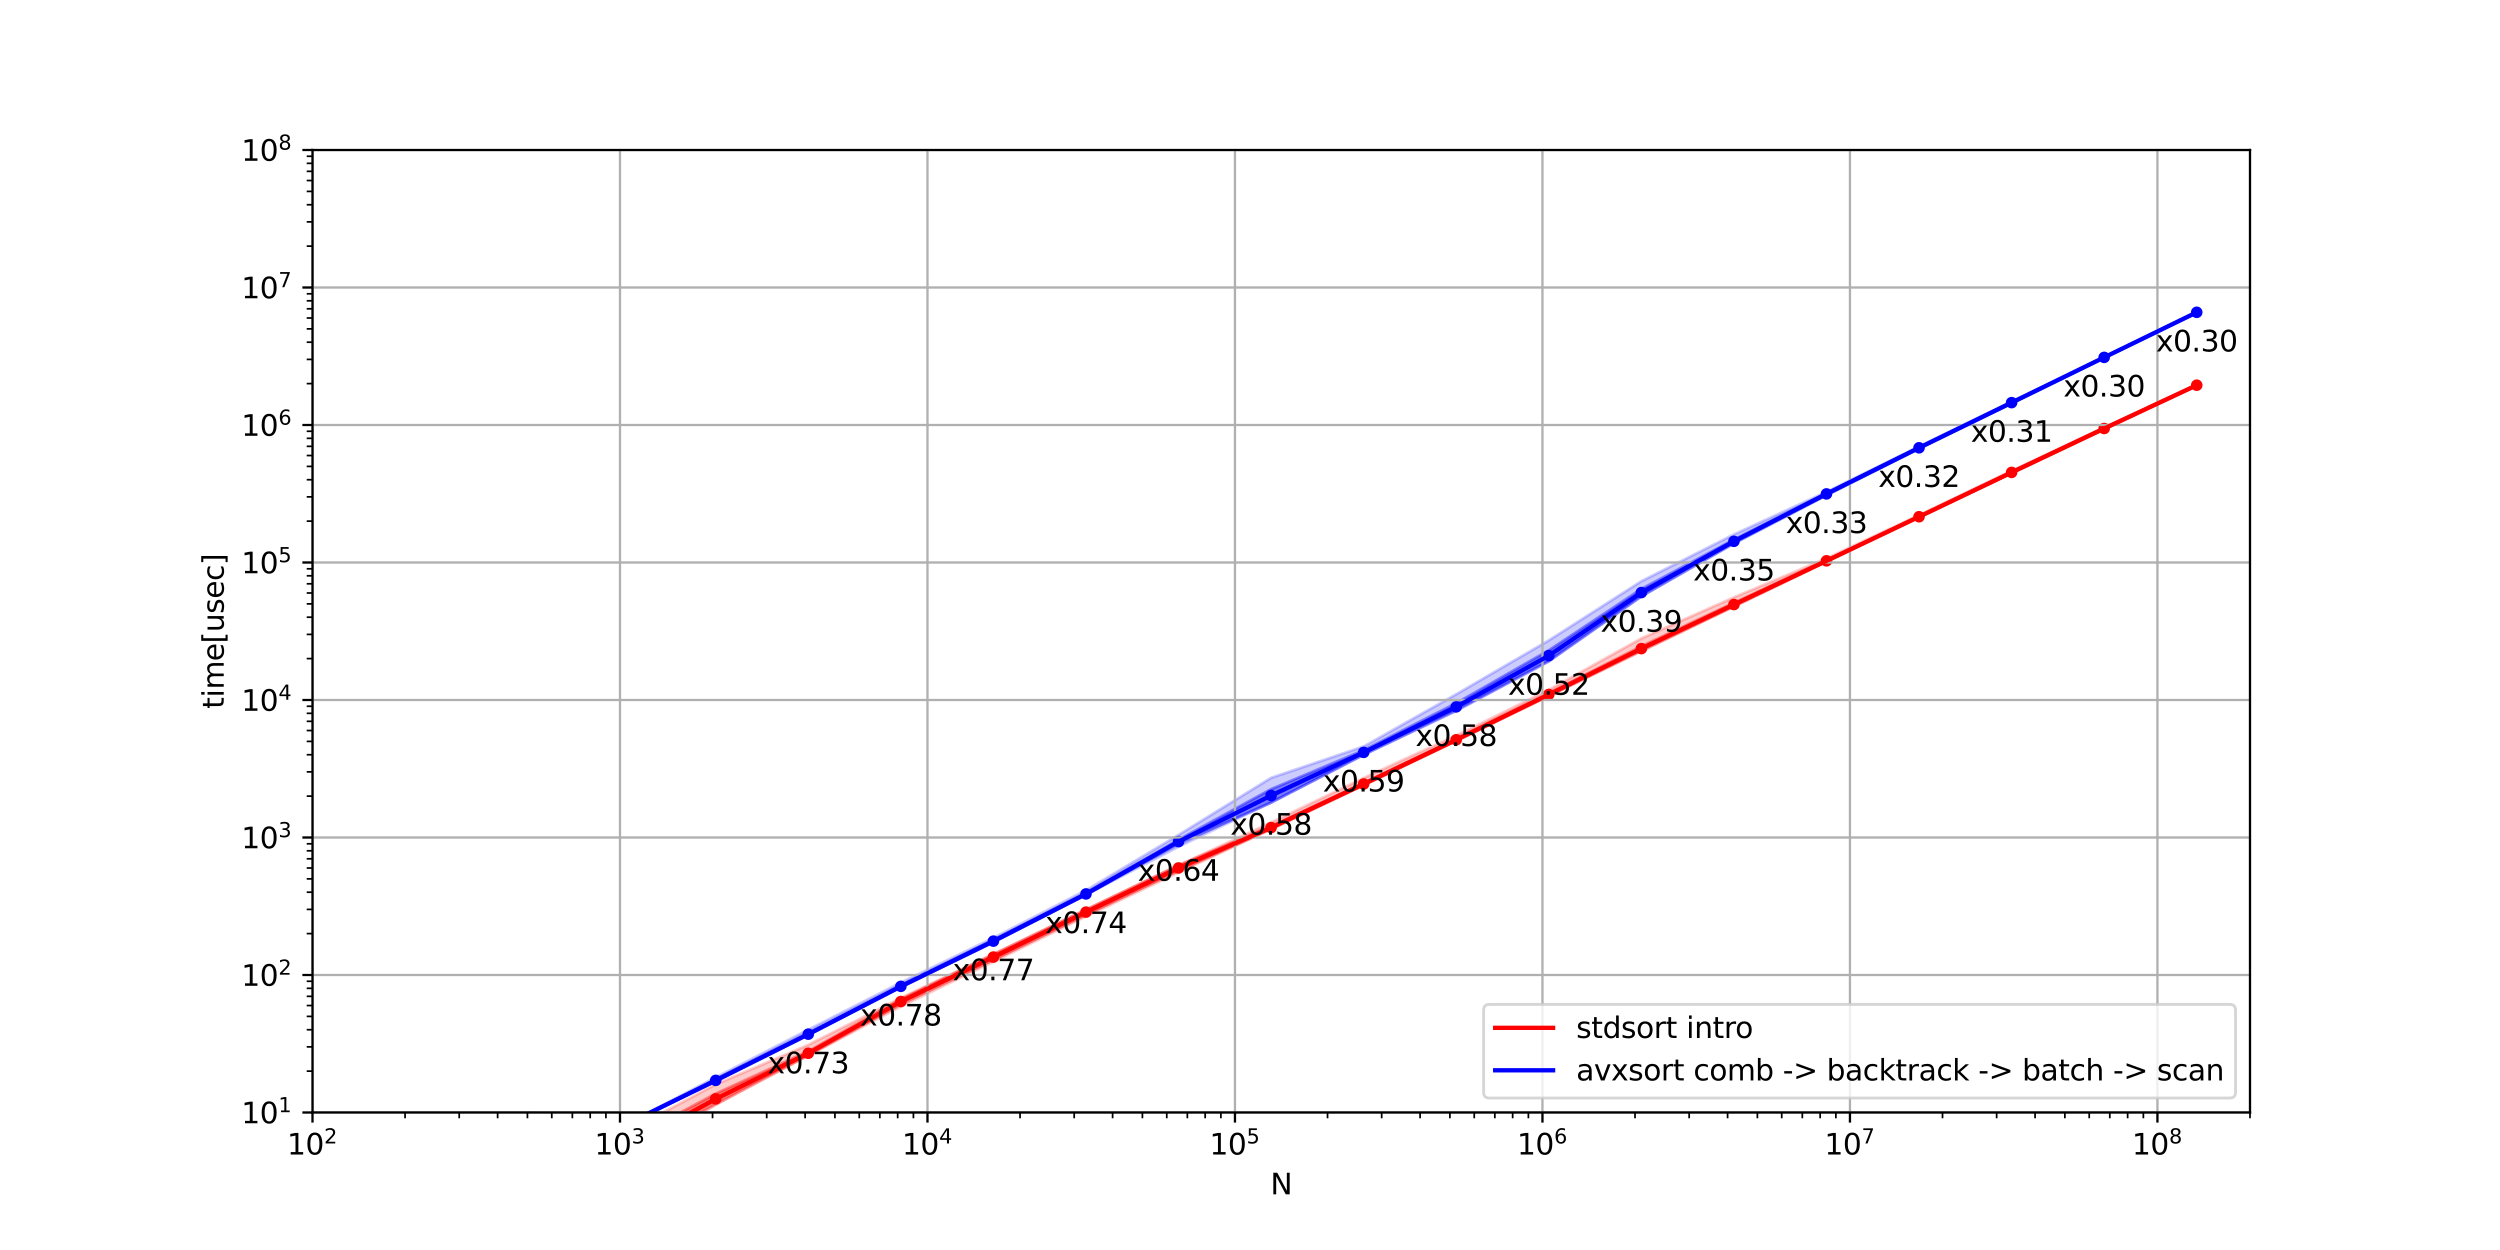 <?xml version="1.0" encoding="utf-8" standalone="no"?>
<!DOCTYPE svg PUBLIC "-//W3C//DTD SVG 1.1//EN"
  "http://www.w3.org/Graphics/SVG/1.1/DTD/svg11.dtd">
<svg xmlns:xlink="http://www.w3.org/1999/xlink" width="864pt" height="432pt" viewBox="0 0 864 432" xmlns="http://www.w3.org/2000/svg" version="1.1">
 <defs>
  <style type="text/css">*{stroke-linejoin: round; stroke-linecap: butt}</style>
 </defs>
 <g id="figure_1">
  <g id="patch_1">
   <path d="M 0 432 
L 864 432 
L 864 0 
L 0 0 
z
" style="fill: #ffffff"/>
  </g>
  <g id="axes_1">
   <g id="patch_2">
    <path d="M 108 384.48 
L 777.6 384.48 
L 777.6 51.84 
L 108 51.84 
z
" style="fill: #ffffff"/>
   </g>
   <g id="PathCollection_1">
    <defs>
     <path id="mb4209df876" d="M 0 1.5 
C 0.398 1.5 0.779 1.342 1.061 1.061 
C 1.342 0.779 1.5 0.398 1.5 0 
C 1.5 -0.398 1.342 -0.779 1.061 -1.061 
C 0.779 -1.342 0.398 -1.5 0 -1.5 
C -0.398 -1.5 -0.779 -1.342 -1.061 -1.061 
C -1.342 -0.779 -1.5 -0.398 -1.5 0 
C -1.5 0.398 -1.342 0.779 -1.061 1.061 
C -0.779 1.342 -0.398 1.5 0 1.5 
z
" style="stroke: #ff0000"/>
    </defs>
    <g clip-path="url(#pfc36507229)">
     <use xlink:href="#mb4209df876" x="119.393" y="447.637" style="fill: #ff0000; stroke: #ff0000"/>
     <use xlink:href="#mb4209df876" x="151.383" y="429.569" style="fill: #ff0000; stroke: #ff0000"/>
     <use xlink:href="#mb4209df876" x="183.373" y="409.113" style="fill: #ff0000; stroke: #ff0000"/>
     <use xlink:href="#mb4209df876" x="215.363" y="397.292" style="fill: #ff0000; stroke: #ff0000"/>
     <use xlink:href="#mb4209df876" x="247.353" y="379.772" style="fill: #ff0000; stroke: #ff0000"/>
     <use xlink:href="#mb4209df876" x="279.343" y="364.005" style="fill: #ff0000; stroke: #ff0000"/>
     <use xlink:href="#mb4209df876" x="311.333" y="346.13" style="fill: #ff0000; stroke: #ff0000"/>
     <use xlink:href="#mb4209df876" x="343.323" y="330.762" style="fill: #ff0000; stroke: #ff0000"/>
     <use xlink:href="#mb4209df876" x="375.313" y="315.228" style="fill: #ff0000; stroke: #ff0000"/>
     <use xlink:href="#mb4209df876" x="407.303" y="299.968" style="fill: #ff0000; stroke: #ff0000"/>
     <use xlink:href="#mb4209df876" x="439.293" y="286.018" style="fill: #ff0000; stroke: #ff0000"/>
     <use xlink:href="#mb4209df876" x="471.283" y="270.954" style="fill: #ff0000; stroke: #ff0000"/>
     <use xlink:href="#mb4209df876" x="503.273" y="255.671" style="fill: #ff0000; stroke: #ff0000"/>
     <use xlink:href="#mb4209df876" x="535.262" y="240.011" style="fill: #ff0000; stroke: #ff0000"/>
     <use xlink:href="#mb4209df876" x="567.252" y="224.164" style="fill: #ff0000; stroke: #ff0000"/>
     <use xlink:href="#mb4209df876" x="599.242" y="208.935" style="fill: #ff0000; stroke: #ff0000"/>
     <use xlink:href="#mb4209df876" x="631.232" y="193.822" style="fill: #ff0000; stroke: #ff0000"/>
     <use xlink:href="#mb4209df876" x="663.222" y="178.582" style="fill: #ff0000; stroke: #ff0000"/>
     <use xlink:href="#mb4209df876" x="695.212" y="163.264" style="fill: #ff0000; stroke: #ff0000"/>
     <use xlink:href="#mb4209df876" x="727.202" y="148.088" style="fill: #ff0000; stroke: #ff0000"/>
     <use xlink:href="#mb4209df876" x="759.192" y="133.124" style="fill: #ff0000; stroke: #ff0000"/>
    </g>
   </g>
   <g id="PolyCollection_1">
    <path d="M 55.413 47952 
L 55.413 47952 
L 87.403 47952 
L 119.393 47952 
L 151.383 436.753 
L 183.373 411.987 
L 215.363 399.733 
L 247.353 381.742 
L 279.343 364.72 
L 311.333 346.979 
L 343.323 331.704 
L 375.313 316.137 
L 407.303 300.909 
L 439.293 286.534 
L 471.283 271.382 
L 503.273 256.066 
L 535.262 240.502 
L 567.252 224.999 
L 599.242 209.554 
L 631.232 194.075 
L 663.222 178.761 
L 695.212 163.513 
L 727.202 148.322 
L 759.192 133.189 
L 759.192 133.059 
L 759.192 133.059 
L 727.202 147.857 
L 695.212 163.017 
L 663.222 178.404 
L 631.232 193.572 
L 599.242 208.334 
L 567.252 223.361 
L 535.262 239.53 
L 503.273 255.283 
L 471.283 270.536 
L 439.293 285.514 
L 407.303 299.069 
L 375.313 314.358 
L 343.323 329.861 
L 311.333 345.315 
L 279.343 363.315 
L 247.353 377.973 
L 215.363 395.11 
L 183.373 406.591 
L 151.383 424.251 
L 119.393 431.452 
L 87.403 47952 
L 55.413 47952 
z
" clip-path="url(#pfc36507229)" style="fill: #ff0000; fill-opacity: 0.4; stroke: #ff0000; stroke-opacity: 0.4"/>
   </g>
   <g id="PolyCollection_2">
    <path d="M 55.413 47952 
L 55.413 47952 
L 87.403 47952 
L 119.393 47952 
L 151.383 432 
L 183.373 417.695 
L 215.363 398.785 
L 247.353 380.717 
L 279.343 364.76 
L 311.333 347.849 
L 343.323 332.355 
L 375.313 316.692 
L 407.303 301.517 
L 439.293 286.466 
L 471.283 271.21 
L 503.273 255.934 
L 535.262 240.566 
L 567.252 224.715 
L 599.242 209.569 
L 631.232 194.14 
L 663.222 178.756 
L 695.212 163.555 
L 727.202 148.398 
L 759.192 133.256 
L 759.192 132.902 
L 759.192 132.902 
L 727.202 147.754 
L 695.212 162.708 
L 663.222 178.031 
L 631.232 192.995 
L 599.242 206.463 
L 567.252 220.642 
L 535.262 238.448 
L 503.273 254.179 
L 471.283 268.881 
L 439.293 284.265 
L 407.303 299.074 
L 375.313 314.495 
L 343.323 329.723 
L 311.333 344.919 
L 279.343 361.13 
L 247.353 374.78 
L 215.363 391.841 
L 183.373 403.39 
L 151.383 417.695 
L 119.393 417.695 
L 87.403 47952 
L 55.413 47952 
z
" clip-path="url(#pfc36507229)" style="fill: #ff0000; fill-opacity: 0.2; stroke: #ff0000; stroke-opacity: 0.2"/>
   </g>
   <g id="PathCollection_2">
    <defs>
     <path id="md2238df73b" d="M 0 1.5 
C 0.398 1.5 0.779 1.342 1.061 1.061 
C 1.342 0.779 1.5 0.398 1.5 0 
C 1.5 -0.398 1.342 -0.779 1.061 -1.061 
C 0.779 -1.342 0.398 -1.5 0 -1.5 
C -0.398 -1.5 -0.779 -1.342 -1.061 -1.061 
C -1.342 -0.779 -1.5 -0.398 -1.5 0 
C -1.5 0.398 -1.342 0.779 -1.061 1.061 
C -0.779 1.342 -0.398 1.5 0 1.5 
z
" style="stroke: #0000ff"/>
    </defs>
    <g clip-path="url(#pfc36507229)">
     <use xlink:href="#md2238df73b" x="55.413" y="480.852" style="fill: #0000ff; stroke: #0000ff"/>
     <use xlink:href="#md2238df73b" x="87.403" y="489.22" style="fill: #0000ff; stroke: #0000ff"/>
     <use xlink:href="#md2238df73b" x="119.393" y="432" style="fill: #0000ff; stroke: #0000ff"/>
     <use xlink:href="#md2238df73b" x="151.383" y="418.35" style="fill: #0000ff; stroke: #0000ff"/>
     <use xlink:href="#md2238df73b" x="183.373" y="404.045" style="fill: #0000ff; stroke: #0000ff"/>
     <use xlink:href="#md2238df73b" x="215.363" y="389.085" style="fill: #0000ff; stroke: #0000ff"/>
     <use xlink:href="#md2238df73b" x="247.353" y="373.378" style="fill: #0000ff; stroke: #0000ff"/>
     <use xlink:href="#md2238df73b" x="279.343" y="357.409" style="fill: #0000ff; stroke: #0000ff"/>
     <use xlink:href="#md2238df73b" x="311.333" y="340.883" style="fill: #0000ff; stroke: #0000ff"/>
     <use xlink:href="#md2238df73b" x="343.323" y="325.253" style="fill: #0000ff; stroke: #0000ff"/>
     <use xlink:href="#md2238df73b" x="375.313" y="308.945" style="fill: #0000ff; stroke: #0000ff"/>
     <use xlink:href="#md2238df73b" x="407.303" y="290.859" style="fill: #0000ff; stroke: #0000ff"/>
     <use xlink:href="#md2238df73b" x="439.293" y="274.934" style="fill: #0000ff; stroke: #0000ff"/>
     <use xlink:href="#md2238df73b" x="471.283" y="260.021" style="fill: #0000ff; stroke: #0000ff"/>
     <use xlink:href="#md2238df73b" x="503.273" y="244.292" style="fill: #0000ff; stroke: #0000ff"/>
     <use xlink:href="#md2238df73b" x="535.262" y="226.583" style="fill: #0000ff; stroke: #0000ff"/>
     <use xlink:href="#md2238df73b" x="567.252" y="204.791" style="fill: #0000ff; stroke: #0000ff"/>
     <use xlink:href="#md2238df73b" x="599.242" y="187.083" style="fill: #0000ff; stroke: #0000ff"/>
     <use xlink:href="#md2238df73b" x="631.232" y="170.698" style="fill: #0000ff; stroke: #0000ff"/>
     <use xlink:href="#md2238df73b" x="663.222" y="154.758" style="fill: #0000ff; stroke: #0000ff"/>
     <use xlink:href="#md2238df73b" x="695.212" y="139.151" style="fill: #0000ff; stroke: #0000ff"/>
     <use xlink:href="#md2238df73b" x="727.202" y="123.513" style="fill: #0000ff; stroke: #0000ff"/>
     <use xlink:href="#md2238df73b" x="759.192" y="107.934" style="fill: #0000ff; stroke: #0000ff"/>
    </g>
   </g>
   <g id="PolyCollection_3">
    <path d="M 55.413 451.687 
L 55.413 47952 
L 87.403 47952 
L 119.393 432 
L 151.383 421.105 
L 183.373 411.635 
L 215.363 389.085 
L 247.353 373.78 
L 279.343 357.715 
L 311.333 341.213 
L 343.323 325.625 
L 375.313 309.253 
L 407.303 291.51 
L 439.293 277.379 
L 471.283 260.795 
L 503.273 245.642 
L 535.262 228.57 
L 567.252 206.077 
L 599.242 187.718 
L 631.232 171.027 
L 663.222 154.925 
L 695.212 139.312 
L 727.202 123.574 
L 759.192 107.982 
L 759.192 107.886 
L 759.192 107.886 
L 727.202 123.451 
L 695.212 138.991 
L 663.222 154.592 
L 631.232 170.374 
L 599.242 186.467 
L 567.252 203.58 
L 535.262 224.771 
L 503.273 243.025 
L 471.283 259.276 
L 439.293 272.748 
L 407.303 290.229 
L 375.313 308.643 
L 343.323 324.888 
L 311.333 340.559 
L 279.343 357.109 
L 247.353 372.983 
L 215.363 389.085 
L 183.373 398.509 
L 151.383 415.921 
L 119.393 432 
L 87.403 456.536 
L 55.413 451.687 
z
" clip-path="url(#pfc36507229)" style="fill: #0000ff; fill-opacity: 0.4; stroke: #0000ff; stroke-opacity: 0.4"/>
   </g>
   <g id="PolyCollection_4">
    <path d="M 55.413 432 
L 55.413 47952 
L 87.403 47952 
L 119.393 432 
L 151.383 432 
L 183.373 409.327 
L 215.363 389.085 
L 247.353 373.529 
L 279.343 357.479 
L 311.333 341.056 
L 343.323 325.648 
L 375.313 309.193 
L 407.303 292.625 
L 439.293 277.309 
L 471.283 260.851 
L 503.273 245.354 
L 535.262 228.329 
L 567.252 206.066 
L 599.242 187.846 
L 631.232 171.239 
L 663.222 155.083 
L 695.212 139.442 
L 727.202 123.632 
L 759.192 108.055 
L 759.192 107.83 
L 759.192 107.83 
L 727.202 123.376 
L 695.212 138.743 
L 663.222 154.305 
L 631.232 169.999 
L 599.242 184.72 
L 567.252 200.88 
L 535.262 221.319 
L 503.273 239.94 
L 471.283 257.995 
L 439.293 268.827 
L 407.303 288.571 
L 375.313 307.69 
L 343.323 324.153 
L 311.333 339.598 
L 279.343 355.87 
L 247.353 372.349 
L 215.363 389.085 
L 183.373 384.48 
L 151.383 417.695 
L 119.393 432 
L 87.403 432 
L 55.413 432 
z
" clip-path="url(#pfc36507229)" style="fill: #0000ff; fill-opacity: 0.2; stroke: #0000ff; stroke-opacity: 0.2"/>
   </g>
   <g id="matplotlib.axis_1">
    <g id="xtick_1">
     <g id="line2d_1">
      <path d="M 108 384.48 
L 108 51.84 
" clip-path="url(#pfc36507229)" style="fill: none; stroke: #b0b0b0; stroke-width: 0.8; stroke-linecap: square"/>
     </g>
     <g id="line2d_2">
      <defs>
       <path id="m33a14dc3ca" d="M 0 0 
L 0 3.5 
" style="stroke: #000000; stroke-width: 0.8"/>
      </defs>
      <g>
       <use xlink:href="#m33a14dc3ca" x="108" y="384.48" style="stroke: #000000; stroke-width: 0.8"/>
      </g>
     </g>
     <g id="text_1">
      <!-- $\mathdefault{10^{2}}$ -->
      <g transform="translate(99.2 399.078)scale(0.1 -0.1)">
       <defs>
        <path id="DejaVuSans-31" d="M 794 531 
L 1825 531 
L 1825 4091 
L 703 3866 
L 703 4441 
L 1819 4666 
L 2450 4666 
L 2450 531 
L 3481 531 
L 3481 0 
L 794 0 
L 794 531 
z
" transform="scale(0.016)"/>
        <path id="DejaVuSans-30" d="M 2034 4250 
Q 1547 4250 1301 3770 
Q 1056 3291 1056 2328 
Q 1056 1369 1301 889 
Q 1547 409 2034 409 
Q 2525 409 2770 889 
Q 3016 1369 3016 2328 
Q 3016 3291 2770 3770 
Q 2525 4250 2034 4250 
z
M 2034 4750 
Q 2819 4750 3233 4129 
Q 3647 3509 3647 2328 
Q 3647 1150 3233 529 
Q 2819 -91 2034 -91 
Q 1250 -91 836 529 
Q 422 1150 422 2328 
Q 422 3509 836 4129 
Q 1250 4750 2034 4750 
z
" transform="scale(0.016)"/>
        <path id="DejaVuSans-32" d="M 1228 531 
L 3431 531 
L 3431 0 
L 469 0 
L 469 531 
Q 828 903 1448 1529 
Q 2069 2156 2228 2338 
Q 2531 2678 2651 2914 
Q 2772 3150 2772 3378 
Q 2772 3750 2511 3984 
Q 2250 4219 1831 4219 
Q 1534 4219 1204 4116 
Q 875 4013 500 3803 
L 500 4441 
Q 881 4594 1212 4672 
Q 1544 4750 1819 4750 
Q 2544 4750 2975 4387 
Q 3406 4025 3406 3419 
Q 3406 3131 3298 2873 
Q 3191 2616 2906 2266 
Q 2828 2175 2409 1742 
Q 1991 1309 1228 531 
z
" transform="scale(0.016)"/>
       </defs>
       <use xlink:href="#DejaVuSans-31" transform="translate(0 0.766)"/>
       <use xlink:href="#DejaVuSans-30" transform="translate(63.623 0.766)"/>
       <use xlink:href="#DejaVuSans-32" transform="translate(128.203 39.047)scale(0.7)"/>
      </g>
     </g>
    </g>
    <g id="xtick_2">
     <g id="line2d_3">
      <path d="M 214.268 384.48 
L 214.268 51.84 
" clip-path="url(#pfc36507229)" style="fill: none; stroke: #b0b0b0; stroke-width: 0.8; stroke-linecap: square"/>
     </g>
     <g id="line2d_4">
      <g>
       <use xlink:href="#m33a14dc3ca" x="214.268" y="384.48" style="stroke: #000000; stroke-width: 0.8"/>
      </g>
     </g>
     <g id="text_2">
      <!-- $\mathdefault{10^{3}}$ -->
      <g transform="translate(205.468 399.078)scale(0.1 -0.1)">
       <defs>
        <path id="DejaVuSans-33" d="M 2597 2516 
Q 3050 2419 3304 2112 
Q 3559 1806 3559 1356 
Q 3559 666 3084 287 
Q 2609 -91 1734 -91 
Q 1441 -91 1130 -33 
Q 819 25 488 141 
L 488 750 
Q 750 597 1062 519 
Q 1375 441 1716 441 
Q 2309 441 2620 675 
Q 2931 909 2931 1356 
Q 2931 1769 2642 2001 
Q 2353 2234 1838 2234 
L 1294 2234 
L 1294 2753 
L 1863 2753 
Q 2328 2753 2575 2939 
Q 2822 3125 2822 3475 
Q 2822 3834 2567 4026 
Q 2313 4219 1838 4219 
Q 1578 4219 1281 4162 
Q 984 4106 628 3988 
L 628 4550 
Q 988 4650 1302 4700 
Q 1616 4750 1894 4750 
Q 2613 4750 3031 4423 
Q 3450 4097 3450 3541 
Q 3450 3153 3228 2886 
Q 3006 2619 2597 2516 
z
" transform="scale(0.016)"/>
       </defs>
       <use xlink:href="#DejaVuSans-31" transform="translate(0 0.766)"/>
       <use xlink:href="#DejaVuSans-30" transform="translate(63.623 0.766)"/>
       <use xlink:href="#DejaVuSans-33" transform="translate(128.203 39.047)scale(0.7)"/>
      </g>
     </g>
    </g>
    <g id="xtick_3">
     <g id="line2d_5">
      <path d="M 320.537 384.48 
L 320.537 51.84 
" clip-path="url(#pfc36507229)" style="fill: none; stroke: #b0b0b0; stroke-width: 0.8; stroke-linecap: square"/>
     </g>
     <g id="line2d_6">
      <g>
       <use xlink:href="#m33a14dc3ca" x="320.537" y="384.48" style="stroke: #000000; stroke-width: 0.8"/>
      </g>
     </g>
     <g id="text_3">
      <!-- $\mathdefault{10^{4}}$ -->
      <g transform="translate(311.737 399.078)scale(0.1 -0.1)">
       <defs>
        <path id="DejaVuSans-34" d="M 2419 4116 
L 825 1625 
L 2419 1625 
L 2419 4116 
z
M 2253 4666 
L 3047 4666 
L 3047 1625 
L 3713 1625 
L 3713 1100 
L 3047 1100 
L 3047 0 
L 2419 0 
L 2419 1100 
L 313 1100 
L 313 1709 
L 2253 4666 
z
" transform="scale(0.016)"/>
       </defs>
       <use xlink:href="#DejaVuSans-31" transform="translate(0 0.684)"/>
       <use xlink:href="#DejaVuSans-30" transform="translate(63.623 0.684)"/>
       <use xlink:href="#DejaVuSans-34" transform="translate(128.203 38.966)scale(0.7)"/>
      </g>
     </g>
    </g>
    <g id="xtick_4">
     <g id="line2d_7">
      <path d="M 426.805 384.48 
L 426.805 51.84 
" clip-path="url(#pfc36507229)" style="fill: none; stroke: #b0b0b0; stroke-width: 0.8; stroke-linecap: square"/>
     </g>
     <g id="line2d_8">
      <g>
       <use xlink:href="#m33a14dc3ca" x="426.805" y="384.48" style="stroke: #000000; stroke-width: 0.8"/>
      </g>
     </g>
     <g id="text_4">
      <!-- $\mathdefault{10^{5}}$ -->
      <g transform="translate(418.005 399.078)scale(0.1 -0.1)">
       <defs>
        <path id="DejaVuSans-35" d="M 691 4666 
L 3169 4666 
L 3169 4134 
L 1269 4134 
L 1269 2991 
Q 1406 3038 1543 3061 
Q 1681 3084 1819 3084 
Q 2600 3084 3056 2656 
Q 3513 2228 3513 1497 
Q 3513 744 3044 326 
Q 2575 -91 1722 -91 
Q 1428 -91 1123 -41 
Q 819 9 494 109 
L 494 744 
Q 775 591 1075 516 
Q 1375 441 1709 441 
Q 2250 441 2565 725 
Q 2881 1009 2881 1497 
Q 2881 1984 2565 2268 
Q 2250 2553 1709 2553 
Q 1456 2553 1204 2497 
Q 953 2441 691 2322 
L 691 4666 
z
" transform="scale(0.016)"/>
       </defs>
       <use xlink:href="#DejaVuSans-31" transform="translate(0 0.684)"/>
       <use xlink:href="#DejaVuSans-30" transform="translate(63.623 0.684)"/>
       <use xlink:href="#DejaVuSans-35" transform="translate(128.203 38.966)scale(0.7)"/>
      </g>
     </g>
    </g>
    <g id="xtick_5">
     <g id="line2d_9">
      <path d="M 533.073 384.48 
L 533.073 51.84 
" clip-path="url(#pfc36507229)" style="fill: none; stroke: #b0b0b0; stroke-width: 0.8; stroke-linecap: square"/>
     </g>
     <g id="line2d_10">
      <g>
       <use xlink:href="#m33a14dc3ca" x="533.073" y="384.48" style="stroke: #000000; stroke-width: 0.8"/>
      </g>
     </g>
     <g id="text_5">
      <!-- $\mathdefault{10^{6}}$ -->
      <g transform="translate(524.273 399.078)scale(0.1 -0.1)">
       <defs>
        <path id="DejaVuSans-36" d="M 2113 2584 
Q 1688 2584 1439 2293 
Q 1191 2003 1191 1497 
Q 1191 994 1439 701 
Q 1688 409 2113 409 
Q 2538 409 2786 701 
Q 3034 994 3034 1497 
Q 3034 2003 2786 2293 
Q 2538 2584 2113 2584 
z
M 3366 4563 
L 3366 3988 
Q 3128 4100 2886 4159 
Q 2644 4219 2406 4219 
Q 1781 4219 1451 3797 
Q 1122 3375 1075 2522 
Q 1259 2794 1537 2939 
Q 1816 3084 2150 3084 
Q 2853 3084 3261 2657 
Q 3669 2231 3669 1497 
Q 3669 778 3244 343 
Q 2819 -91 2113 -91 
Q 1303 -91 875 529 
Q 447 1150 447 2328 
Q 447 3434 972 4092 
Q 1497 4750 2381 4750 
Q 2619 4750 2861 4703 
Q 3103 4656 3366 4563 
z
" transform="scale(0.016)"/>
       </defs>
       <use xlink:href="#DejaVuSans-31" transform="translate(0 0.766)"/>
       <use xlink:href="#DejaVuSans-30" transform="translate(63.623 0.766)"/>
       <use xlink:href="#DejaVuSans-36" transform="translate(128.203 39.047)scale(0.7)"/>
      </g>
     </g>
    </g>
    <g id="xtick_6">
     <g id="line2d_11">
      <path d="M 639.342 384.48 
L 639.342 51.84 
" clip-path="url(#pfc36507229)" style="fill: none; stroke: #b0b0b0; stroke-width: 0.8; stroke-linecap: square"/>
     </g>
     <g id="line2d_12">
      <g>
       <use xlink:href="#m33a14dc3ca" x="639.342" y="384.48" style="stroke: #000000; stroke-width: 0.8"/>
      </g>
     </g>
     <g id="text_6">
      <!-- $\mathdefault{10^{7}}$ -->
      <g transform="translate(630.542 399.078)scale(0.1 -0.1)">
       <defs>
        <path id="DejaVuSans-37" d="M 525 4666 
L 3525 4666 
L 3525 4397 
L 1831 0 
L 1172 0 
L 2766 4134 
L 525 4134 
L 525 4666 
z
" transform="scale(0.016)"/>
       </defs>
       <use xlink:href="#DejaVuSans-31" transform="translate(0 0.684)"/>
       <use xlink:href="#DejaVuSans-30" transform="translate(63.623 0.684)"/>
       <use xlink:href="#DejaVuSans-37" transform="translate(128.203 38.966)scale(0.7)"/>
      </g>
     </g>
    </g>
    <g id="xtick_7">
     <g id="line2d_13">
      <path d="M 745.61 384.48 
L 745.61 51.84 
" clip-path="url(#pfc36507229)" style="fill: none; stroke: #b0b0b0; stroke-width: 0.8; stroke-linecap: square"/>
     </g>
     <g id="line2d_14">
      <g>
       <use xlink:href="#m33a14dc3ca" x="745.61" y="384.48" style="stroke: #000000; stroke-width: 0.8"/>
      </g>
     </g>
     <g id="text_7">
      <!-- $\mathdefault{10^{8}}$ -->
      <g transform="translate(736.81 399.078)scale(0.1 -0.1)">
       <defs>
        <path id="DejaVuSans-38" d="M 2034 2216 
Q 1584 2216 1326 1975 
Q 1069 1734 1069 1313 
Q 1069 891 1326 650 
Q 1584 409 2034 409 
Q 2484 409 2743 651 
Q 3003 894 3003 1313 
Q 3003 1734 2745 1975 
Q 2488 2216 2034 2216 
z
M 1403 2484 
Q 997 2584 770 2862 
Q 544 3141 544 3541 
Q 544 4100 942 4425 
Q 1341 4750 2034 4750 
Q 2731 4750 3128 4425 
Q 3525 4100 3525 3541 
Q 3525 3141 3298 2862 
Q 3072 2584 2669 2484 
Q 3125 2378 3379 2068 
Q 3634 1759 3634 1313 
Q 3634 634 3220 271 
Q 2806 -91 2034 -91 
Q 1263 -91 848 271 
Q 434 634 434 1313 
Q 434 1759 690 2068 
Q 947 2378 1403 2484 
z
M 1172 3481 
Q 1172 3119 1398 2916 
Q 1625 2713 2034 2713 
Q 2441 2713 2670 2916 
Q 2900 3119 2900 3481 
Q 2900 3844 2670 4047 
Q 2441 4250 2034 4250 
Q 1625 4250 1398 4047 
Q 1172 3844 1172 3481 
z
" transform="scale(0.016)"/>
       </defs>
       <use xlink:href="#DejaVuSans-31" transform="translate(0 0.766)"/>
       <use xlink:href="#DejaVuSans-30" transform="translate(63.623 0.766)"/>
       <use xlink:href="#DejaVuSans-38" transform="translate(128.203 39.047)scale(0.7)"/>
      </g>
     </g>
    </g>
    <g id="xtick_8">
     <g id="line2d_15">
      <defs>
       <path id="mfa114b19e1" d="M 0 0 
L 0 2 
" style="stroke: #000000; stroke-width: 0.6"/>
      </defs>
      <g>
       <use xlink:href="#mfa114b19e1" x="139.99" y="384.48" style="stroke: #000000; stroke-width: 0.6"/>
      </g>
     </g>
    </g>
    <g id="xtick_9">
     <g id="line2d_16">
      <g>
       <use xlink:href="#mfa114b19e1" x="158.703" y="384.48" style="stroke: #000000; stroke-width: 0.6"/>
      </g>
     </g>
    </g>
    <g id="xtick_10">
     <g id="line2d_17">
      <g>
       <use xlink:href="#mfa114b19e1" x="171.98" y="384.48" style="stroke: #000000; stroke-width: 0.6"/>
      </g>
     </g>
    </g>
    <g id="xtick_11">
     <g id="line2d_18">
      <g>
       <use xlink:href="#mfa114b19e1" x="182.278" y="384.48" style="stroke: #000000; stroke-width: 0.6"/>
      </g>
     </g>
    </g>
    <g id="xtick_12">
     <g id="line2d_19">
      <g>
       <use xlink:href="#mfa114b19e1" x="190.693" y="384.48" style="stroke: #000000; stroke-width: 0.6"/>
      </g>
     </g>
    </g>
    <g id="xtick_13">
     <g id="line2d_20">
      <g>
       <use xlink:href="#mfa114b19e1" x="197.807" y="384.48" style="stroke: #000000; stroke-width: 0.6"/>
      </g>
     </g>
    </g>
    <g id="xtick_14">
     <g id="line2d_21">
      <g>
       <use xlink:href="#mfa114b19e1" x="203.97" y="384.48" style="stroke: #000000; stroke-width: 0.6"/>
      </g>
     </g>
    </g>
    <g id="xtick_15">
     <g id="line2d_22">
      <g>
       <use xlink:href="#mfa114b19e1" x="209.406" y="384.48" style="stroke: #000000; stroke-width: 0.6"/>
      </g>
     </g>
    </g>
    <g id="xtick_16">
     <g id="line2d_23">
      <g>
       <use xlink:href="#mfa114b19e1" x="246.258" y="384.48" style="stroke: #000000; stroke-width: 0.6"/>
      </g>
     </g>
    </g>
    <g id="xtick_17">
     <g id="line2d_24">
      <g>
       <use xlink:href="#mfa114b19e1" x="264.971" y="384.48" style="stroke: #000000; stroke-width: 0.6"/>
      </g>
     </g>
    </g>
    <g id="xtick_18">
     <g id="line2d_25">
      <g>
       <use xlink:href="#mfa114b19e1" x="278.248" y="384.48" style="stroke: #000000; stroke-width: 0.6"/>
      </g>
     </g>
    </g>
    <g id="xtick_19">
     <g id="line2d_26">
      <g>
       <use xlink:href="#mfa114b19e1" x="288.547" y="384.48" style="stroke: #000000; stroke-width: 0.6"/>
      </g>
     </g>
    </g>
    <g id="xtick_20">
     <g id="line2d_27">
      <g>
       <use xlink:href="#mfa114b19e1" x="296.961" y="384.48" style="stroke: #000000; stroke-width: 0.6"/>
      </g>
     </g>
    </g>
    <g id="xtick_21">
     <g id="line2d_28">
      <g>
       <use xlink:href="#mfa114b19e1" x="304.076" y="384.48" style="stroke: #000000; stroke-width: 0.6"/>
      </g>
     </g>
    </g>
    <g id="xtick_22">
     <g id="line2d_29">
      <g>
       <use xlink:href="#mfa114b19e1" x="310.238" y="384.48" style="stroke: #000000; stroke-width: 0.6"/>
      </g>
     </g>
    </g>
    <g id="xtick_23">
     <g id="line2d_30">
      <g>
       <use xlink:href="#mfa114b19e1" x="315.674" y="384.48" style="stroke: #000000; stroke-width: 0.6"/>
      </g>
     </g>
    </g>
    <g id="xtick_24">
     <g id="line2d_31">
      <g>
       <use xlink:href="#mfa114b19e1" x="352.527" y="384.48" style="stroke: #000000; stroke-width: 0.6"/>
      </g>
     </g>
    </g>
    <g id="xtick_25">
     <g id="line2d_32">
      <g>
       <use xlink:href="#mfa114b19e1" x="371.24" y="384.48" style="stroke: #000000; stroke-width: 0.6"/>
      </g>
     </g>
    </g>
    <g id="xtick_26">
     <g id="line2d_33">
      <g>
       <use xlink:href="#mfa114b19e1" x="384.517" y="384.48" style="stroke: #000000; stroke-width: 0.6"/>
      </g>
     </g>
    </g>
    <g id="xtick_27">
     <g id="line2d_34">
      <g>
       <use xlink:href="#mfa114b19e1" x="394.815" y="384.48" style="stroke: #000000; stroke-width: 0.6"/>
      </g>
     </g>
    </g>
    <g id="xtick_28">
     <g id="line2d_35">
      <g>
       <use xlink:href="#mfa114b19e1" x="403.23" y="384.48" style="stroke: #000000; stroke-width: 0.6"/>
      </g>
     </g>
    </g>
    <g id="xtick_29">
     <g id="line2d_36">
      <g>
       <use xlink:href="#mfa114b19e1" x="410.344" y="384.48" style="stroke: #000000; stroke-width: 0.6"/>
      </g>
     </g>
    </g>
    <g id="xtick_30">
     <g id="line2d_37">
      <g>
       <use xlink:href="#mfa114b19e1" x="416.507" y="384.48" style="stroke: #000000; stroke-width: 0.6"/>
      </g>
     </g>
    </g>
    <g id="xtick_31">
     <g id="line2d_38">
      <g>
       <use xlink:href="#mfa114b19e1" x="421.942" y="384.48" style="stroke: #000000; stroke-width: 0.6"/>
      </g>
     </g>
    </g>
    <g id="xtick_32">
     <g id="line2d_39">
      <g>
       <use xlink:href="#mfa114b19e1" x="458.795" y="384.48" style="stroke: #000000; stroke-width: 0.6"/>
      </g>
     </g>
    </g>
    <g id="xtick_33">
     <g id="line2d_40">
      <g>
       <use xlink:href="#mfa114b19e1" x="477.508" y="384.48" style="stroke: #000000; stroke-width: 0.6"/>
      </g>
     </g>
    </g>
    <g id="xtick_34">
     <g id="line2d_41">
      <g>
       <use xlink:href="#mfa114b19e1" x="490.785" y="384.48" style="stroke: #000000; stroke-width: 0.6"/>
      </g>
     </g>
    </g>
    <g id="xtick_35">
     <g id="line2d_42">
      <g>
       <use xlink:href="#mfa114b19e1" x="501.083" y="384.48" style="stroke: #000000; stroke-width: 0.6"/>
      </g>
     </g>
    </g>
    <g id="xtick_36">
     <g id="line2d_43">
      <g>
       <use xlink:href="#mfa114b19e1" x="509.498" y="384.48" style="stroke: #000000; stroke-width: 0.6"/>
      </g>
     </g>
    </g>
    <g id="xtick_37">
     <g id="line2d_44">
      <g>
       <use xlink:href="#mfa114b19e1" x="516.612" y="384.48" style="stroke: #000000; stroke-width: 0.6"/>
      </g>
     </g>
    </g>
    <g id="xtick_38">
     <g id="line2d_45">
      <g>
       <use xlink:href="#mfa114b19e1" x="522.775" y="384.48" style="stroke: #000000; stroke-width: 0.6"/>
      </g>
     </g>
    </g>
    <g id="xtick_39">
     <g id="line2d_46">
      <g>
       <use xlink:href="#mfa114b19e1" x="528.211" y="384.48" style="stroke: #000000; stroke-width: 0.6"/>
      </g>
     </g>
    </g>
    <g id="xtick_40">
     <g id="line2d_47">
      <g>
       <use xlink:href="#mfa114b19e1" x="565.063" y="384.48" style="stroke: #000000; stroke-width: 0.6"/>
      </g>
     </g>
    </g>
    <g id="xtick_41">
     <g id="line2d_48">
      <g>
       <use xlink:href="#mfa114b19e1" x="583.776" y="384.48" style="stroke: #000000; stroke-width: 0.6"/>
      </g>
     </g>
    </g>
    <g id="xtick_42">
     <g id="line2d_49">
      <g>
       <use xlink:href="#mfa114b19e1" x="597.053" y="384.48" style="stroke: #000000; stroke-width: 0.6"/>
      </g>
     </g>
    </g>
    <g id="xtick_43">
     <g id="line2d_50">
      <g>
       <use xlink:href="#mfa114b19e1" x="607.352" y="384.48" style="stroke: #000000; stroke-width: 0.6"/>
      </g>
     </g>
    </g>
    <g id="xtick_44">
     <g id="line2d_51">
      <g>
       <use xlink:href="#mfa114b19e1" x="615.766" y="384.48" style="stroke: #000000; stroke-width: 0.6"/>
      </g>
     </g>
    </g>
    <g id="xtick_45">
     <g id="line2d_52">
      <g>
       <use xlink:href="#mfa114b19e1" x="622.881" y="384.48" style="stroke: #000000; stroke-width: 0.6"/>
      </g>
     </g>
    </g>
    <g id="xtick_46">
     <g id="line2d_53">
      <g>
       <use xlink:href="#mfa114b19e1" x="629.043" y="384.48" style="stroke: #000000; stroke-width: 0.6"/>
      </g>
     </g>
    </g>
    <g id="xtick_47">
     <g id="line2d_54">
      <g>
       <use xlink:href="#mfa114b19e1" x="634.479" y="384.48" style="stroke: #000000; stroke-width: 0.6"/>
      </g>
     </g>
    </g>
    <g id="xtick_48">
     <g id="line2d_55">
      <g>
       <use xlink:href="#mfa114b19e1" x="671.332" y="384.48" style="stroke: #000000; stroke-width: 0.6"/>
      </g>
     </g>
    </g>
    <g id="xtick_49">
     <g id="line2d_56">
      <g>
       <use xlink:href="#mfa114b19e1" x="690.045" y="384.48" style="stroke: #000000; stroke-width: 0.6"/>
      </g>
     </g>
    </g>
    <g id="xtick_50">
     <g id="line2d_57">
      <g>
       <use xlink:href="#mfa114b19e1" x="703.322" y="384.48" style="stroke: #000000; stroke-width: 0.6"/>
      </g>
     </g>
    </g>
    <g id="xtick_51">
     <g id="line2d_58">
      <g>
       <use xlink:href="#mfa114b19e1" x="713.62" y="384.48" style="stroke: #000000; stroke-width: 0.6"/>
      </g>
     </g>
    </g>
    <g id="xtick_52">
     <g id="line2d_59">
      <g>
       <use xlink:href="#mfa114b19e1" x="722.035" y="384.48" style="stroke: #000000; stroke-width: 0.6"/>
      </g>
     </g>
    </g>
    <g id="xtick_53">
     <g id="line2d_60">
      <g>
       <use xlink:href="#mfa114b19e1" x="729.149" y="384.48" style="stroke: #000000; stroke-width: 0.6"/>
      </g>
     </g>
    </g>
    <g id="xtick_54">
     <g id="line2d_61">
      <g>
       <use xlink:href="#mfa114b19e1" x="735.312" y="384.48" style="stroke: #000000; stroke-width: 0.6"/>
      </g>
     </g>
    </g>
    <g id="xtick_55">
     <g id="line2d_62">
      <g>
       <use xlink:href="#mfa114b19e1" x="740.747" y="384.48" style="stroke: #000000; stroke-width: 0.6"/>
      </g>
     </g>
    </g>
    <g id="xtick_56">
     <g id="line2d_63">
      <g>
       <use xlink:href="#mfa114b19e1" x="777.6" y="384.48" style="stroke: #000000; stroke-width: 0.6"/>
      </g>
     </g>
    </g>
    <g id="text_8">
     <!-- N -->
     <g transform="translate(439.059 412.757)scale(0.1 -0.1)">
      <defs>
       <path id="DejaVuSans-4e" d="M 628 4666 
L 1478 4666 
L 3547 763 
L 3547 4666 
L 4159 4666 
L 4159 0 
L 3309 0 
L 1241 3903 
L 1241 0 
L 628 0 
L 628 4666 
z
" transform="scale(0.016)"/>
      </defs>
      <use xlink:href="#DejaVuSans-4e"/>
     </g>
    </g>
   </g>
   <g id="matplotlib.axis_2">
    <g id="ytick_1">
     <g id="line2d_64">
      <path d="M 108 384.48 
L 777.6 384.48 
" clip-path="url(#pfc36507229)" style="fill: none; stroke: #b0b0b0; stroke-width: 0.8; stroke-linecap: square"/>
     </g>
     <g id="line2d_65">
      <defs>
       <path id="m43eb7546fb" d="M 0 0 
L -3.5 0 
" style="stroke: #000000; stroke-width: 0.8"/>
      </defs>
      <g>
       <use xlink:href="#m43eb7546fb" x="108" y="384.48" style="stroke: #000000; stroke-width: 0.8"/>
      </g>
     </g>
     <g id="text_9">
      <!-- $\mathdefault{10^{1}}$ -->
      <g transform="translate(83.4 388.279)scale(0.1 -0.1)">
       <use xlink:href="#DejaVuSans-31" transform="translate(0 0.684)"/>
       <use xlink:href="#DejaVuSans-30" transform="translate(63.623 0.684)"/>
       <use xlink:href="#DejaVuSans-31" transform="translate(128.203 38.966)scale(0.7)"/>
      </g>
     </g>
    </g>
    <g id="ytick_2">
     <g id="line2d_66">
      <path d="M 108 336.96 
L 777.6 336.96 
" clip-path="url(#pfc36507229)" style="fill: none; stroke: #b0b0b0; stroke-width: 0.8; stroke-linecap: square"/>
     </g>
     <g id="line2d_67">
      <g>
       <use xlink:href="#m43eb7546fb" x="108" y="336.96" style="stroke: #000000; stroke-width: 0.8"/>
      </g>
     </g>
     <g id="text_10">
      <!-- $\mathdefault{10^{2}}$ -->
      <g transform="translate(83.4 340.759)scale(0.1 -0.1)">
       <use xlink:href="#DejaVuSans-31" transform="translate(0 0.766)"/>
       <use xlink:href="#DejaVuSans-30" transform="translate(63.623 0.766)"/>
       <use xlink:href="#DejaVuSans-32" transform="translate(128.203 39.047)scale(0.7)"/>
      </g>
     </g>
    </g>
    <g id="ytick_3">
     <g id="line2d_68">
      <path d="M 108 289.44 
L 777.6 289.44 
" clip-path="url(#pfc36507229)" style="fill: none; stroke: #b0b0b0; stroke-width: 0.8; stroke-linecap: square"/>
     </g>
     <g id="line2d_69">
      <g>
       <use xlink:href="#m43eb7546fb" x="108" y="289.44" style="stroke: #000000; stroke-width: 0.8"/>
      </g>
     </g>
     <g id="text_11">
      <!-- $\mathdefault{10^{3}}$ -->
      <g transform="translate(83.4 293.239)scale(0.1 -0.1)">
       <use xlink:href="#DejaVuSans-31" transform="translate(0 0.766)"/>
       <use xlink:href="#DejaVuSans-30" transform="translate(63.623 0.766)"/>
       <use xlink:href="#DejaVuSans-33" transform="translate(128.203 39.047)scale(0.7)"/>
      </g>
     </g>
    </g>
    <g id="ytick_4">
     <g id="line2d_70">
      <path d="M 108 241.92 
L 777.6 241.92 
" clip-path="url(#pfc36507229)" style="fill: none; stroke: #b0b0b0; stroke-width: 0.8; stroke-linecap: square"/>
     </g>
     <g id="line2d_71">
      <g>
       <use xlink:href="#m43eb7546fb" x="108" y="241.92" style="stroke: #000000; stroke-width: 0.8"/>
      </g>
     </g>
     <g id="text_12">
      <!-- $\mathdefault{10^{4}}$ -->
      <g transform="translate(83.4 245.719)scale(0.1 -0.1)">
       <use xlink:href="#DejaVuSans-31" transform="translate(0 0.684)"/>
       <use xlink:href="#DejaVuSans-30" transform="translate(63.623 0.684)"/>
       <use xlink:href="#DejaVuSans-34" transform="translate(128.203 38.966)scale(0.7)"/>
      </g>
     </g>
    </g>
    <g id="ytick_5">
     <g id="line2d_72">
      <path d="M 108 194.4 
L 777.6 194.4 
" clip-path="url(#pfc36507229)" style="fill: none; stroke: #b0b0b0; stroke-width: 0.8; stroke-linecap: square"/>
     </g>
     <g id="line2d_73">
      <g>
       <use xlink:href="#m43eb7546fb" x="108" y="194.4" style="stroke: #000000; stroke-width: 0.8"/>
      </g>
     </g>
     <g id="text_13">
      <!-- $\mathdefault{10^{5}}$ -->
      <g transform="translate(83.4 198.199)scale(0.1 -0.1)">
       <use xlink:href="#DejaVuSans-31" transform="translate(0 0.684)"/>
       <use xlink:href="#DejaVuSans-30" transform="translate(63.623 0.684)"/>
       <use xlink:href="#DejaVuSans-35" transform="translate(128.203 38.966)scale(0.7)"/>
      </g>
     </g>
    </g>
    <g id="ytick_6">
     <g id="line2d_74">
      <path d="M 108 146.88 
L 777.6 146.88 
" clip-path="url(#pfc36507229)" style="fill: none; stroke: #b0b0b0; stroke-width: 0.8; stroke-linecap: square"/>
     </g>
     <g id="line2d_75">
      <g>
       <use xlink:href="#m43eb7546fb" x="108" y="146.88" style="stroke: #000000; stroke-width: 0.8"/>
      </g>
     </g>
     <g id="text_14">
      <!-- $\mathdefault{10^{6}}$ -->
      <g transform="translate(83.4 150.679)scale(0.1 -0.1)">
       <use xlink:href="#DejaVuSans-31" transform="translate(0 0.766)"/>
       <use xlink:href="#DejaVuSans-30" transform="translate(63.623 0.766)"/>
       <use xlink:href="#DejaVuSans-36" transform="translate(128.203 39.047)scale(0.7)"/>
      </g>
     </g>
    </g>
    <g id="ytick_7">
     <g id="line2d_76">
      <path d="M 108 99.36 
L 777.6 99.36 
" clip-path="url(#pfc36507229)" style="fill: none; stroke: #b0b0b0; stroke-width: 0.8; stroke-linecap: square"/>
     </g>
     <g id="line2d_77">
      <g>
       <use xlink:href="#m43eb7546fb" x="108" y="99.36" style="stroke: #000000; stroke-width: 0.8"/>
      </g>
     </g>
     <g id="text_15">
      <!-- $\mathdefault{10^{7}}$ -->
      <g transform="translate(83.4 103.159)scale(0.1 -0.1)">
       <use xlink:href="#DejaVuSans-31" transform="translate(0 0.684)"/>
       <use xlink:href="#DejaVuSans-30" transform="translate(63.623 0.684)"/>
       <use xlink:href="#DejaVuSans-37" transform="translate(128.203 38.966)scale(0.7)"/>
      </g>
     </g>
    </g>
    <g id="ytick_8">
     <g id="line2d_78">
      <path d="M 108 51.84 
L 777.6 51.84 
" clip-path="url(#pfc36507229)" style="fill: none; stroke: #b0b0b0; stroke-width: 0.8; stroke-linecap: square"/>
     </g>
     <g id="line2d_79">
      <g>
       <use xlink:href="#m43eb7546fb" x="108" y="51.84" style="stroke: #000000; stroke-width: 0.8"/>
      </g>
     </g>
     <g id="text_16">
      <!-- $\mathdefault{10^{8}}$ -->
      <g transform="translate(83.4 55.639)scale(0.1 -0.1)">
       <use xlink:href="#DejaVuSans-31" transform="translate(0 0.766)"/>
       <use xlink:href="#DejaVuSans-30" transform="translate(63.623 0.766)"/>
       <use xlink:href="#DejaVuSans-38" transform="translate(128.203 39.047)scale(0.7)"/>
      </g>
     </g>
    </g>
    <g id="ytick_9">
     <g id="line2d_80">
      <defs>
       <path id="m64a5b7d4d3" d="M 0 0 
L -2 0 
" style="stroke: #000000; stroke-width: 0.6"/>
      </defs>
      <g>
       <use xlink:href="#m64a5b7d4d3" x="108" y="370.175" style="stroke: #000000; stroke-width: 0.6"/>
      </g>
     </g>
    </g>
    <g id="ytick_10">
     <g id="line2d_81">
      <g>
       <use xlink:href="#m64a5b7d4d3" x="108" y="361.807" style="stroke: #000000; stroke-width: 0.6"/>
      </g>
     </g>
    </g>
    <g id="ytick_11">
     <g id="line2d_82">
      <g>
       <use xlink:href="#m64a5b7d4d3" x="108" y="355.87" style="stroke: #000000; stroke-width: 0.6"/>
      </g>
     </g>
    </g>
    <g id="ytick_12">
     <g id="line2d_83">
      <g>
       <use xlink:href="#m64a5b7d4d3" x="108" y="351.265" style="stroke: #000000; stroke-width: 0.6"/>
      </g>
     </g>
    </g>
    <g id="ytick_13">
     <g id="line2d_84">
      <g>
       <use xlink:href="#m64a5b7d4d3" x="108" y="347.502" style="stroke: #000000; stroke-width: 0.6"/>
      </g>
     </g>
    </g>
    <g id="ytick_14">
     <g id="line2d_85">
      <g>
       <use xlink:href="#m64a5b7d4d3" x="108" y="344.321" style="stroke: #000000; stroke-width: 0.6"/>
      </g>
     </g>
    </g>
    <g id="ytick_15">
     <g id="line2d_86">
      <g>
       <use xlink:href="#m64a5b7d4d3" x="108" y="341.565" style="stroke: #000000; stroke-width: 0.6"/>
      </g>
     </g>
    </g>
    <g id="ytick_16">
     <g id="line2d_87">
      <g>
       <use xlink:href="#m64a5b7d4d3" x="108" y="339.134" style="stroke: #000000; stroke-width: 0.6"/>
      </g>
     </g>
    </g>
    <g id="ytick_17">
     <g id="line2d_88">
      <g>
       <use xlink:href="#m64a5b7d4d3" x="108" y="322.655" style="stroke: #000000; stroke-width: 0.6"/>
      </g>
     </g>
    </g>
    <g id="ytick_18">
     <g id="line2d_89">
      <g>
       <use xlink:href="#m64a5b7d4d3" x="108" y="314.287" style="stroke: #000000; stroke-width: 0.6"/>
      </g>
     </g>
    </g>
    <g id="ytick_19">
     <g id="line2d_90">
      <g>
       <use xlink:href="#m64a5b7d4d3" x="108" y="308.35" style="stroke: #000000; stroke-width: 0.6"/>
      </g>
     </g>
    </g>
    <g id="ytick_20">
     <g id="line2d_91">
      <g>
       <use xlink:href="#m64a5b7d4d3" x="108" y="303.745" style="stroke: #000000; stroke-width: 0.6"/>
      </g>
     </g>
    </g>
    <g id="ytick_21">
     <g id="line2d_92">
      <g>
       <use xlink:href="#m64a5b7d4d3" x="108" y="299.982" style="stroke: #000000; stroke-width: 0.6"/>
      </g>
     </g>
    </g>
    <g id="ytick_22">
     <g id="line2d_93">
      <g>
       <use xlink:href="#m64a5b7d4d3" x="108" y="296.801" style="stroke: #000000; stroke-width: 0.6"/>
      </g>
     </g>
    </g>
    <g id="ytick_23">
     <g id="line2d_94">
      <g>
       <use xlink:href="#m64a5b7d4d3" x="108" y="294.045" style="stroke: #000000; stroke-width: 0.6"/>
      </g>
     </g>
    </g>
    <g id="ytick_24">
     <g id="line2d_95">
      <g>
       <use xlink:href="#m64a5b7d4d3" x="108" y="291.614" style="stroke: #000000; stroke-width: 0.6"/>
      </g>
     </g>
    </g>
    <g id="ytick_25">
     <g id="line2d_96">
      <g>
       <use xlink:href="#m64a5b7d4d3" x="108" y="275.135" style="stroke: #000000; stroke-width: 0.6"/>
      </g>
     </g>
    </g>
    <g id="ytick_26">
     <g id="line2d_97">
      <g>
       <use xlink:href="#m64a5b7d4d3" x="108" y="266.767" style="stroke: #000000; stroke-width: 0.6"/>
      </g>
     </g>
    </g>
    <g id="ytick_27">
     <g id="line2d_98">
      <g>
       <use xlink:href="#m64a5b7d4d3" x="108" y="260.83" style="stroke: #000000; stroke-width: 0.6"/>
      </g>
     </g>
    </g>
    <g id="ytick_28">
     <g id="line2d_99">
      <g>
       <use xlink:href="#m64a5b7d4d3" x="108" y="256.225" style="stroke: #000000; stroke-width: 0.6"/>
      </g>
     </g>
    </g>
    <g id="ytick_29">
     <g id="line2d_100">
      <g>
       <use xlink:href="#m64a5b7d4d3" x="108" y="252.462" style="stroke: #000000; stroke-width: 0.6"/>
      </g>
     </g>
    </g>
    <g id="ytick_30">
     <g id="line2d_101">
      <g>
       <use xlink:href="#m64a5b7d4d3" x="108" y="249.281" style="stroke: #000000; stroke-width: 0.6"/>
      </g>
     </g>
    </g>
    <g id="ytick_31">
     <g id="line2d_102">
      <g>
       <use xlink:href="#m64a5b7d4d3" x="108" y="246.525" style="stroke: #000000; stroke-width: 0.6"/>
      </g>
     </g>
    </g>
    <g id="ytick_32">
     <g id="line2d_103">
      <g>
       <use xlink:href="#m64a5b7d4d3" x="108" y="244.094" style="stroke: #000000; stroke-width: 0.6"/>
      </g>
     </g>
    </g>
    <g id="ytick_33">
     <g id="line2d_104">
      <g>
       <use xlink:href="#m64a5b7d4d3" x="108" y="227.615" style="stroke: #000000; stroke-width: 0.6"/>
      </g>
     </g>
    </g>
    <g id="ytick_34">
     <g id="line2d_105">
      <g>
       <use xlink:href="#m64a5b7d4d3" x="108" y="219.247" style="stroke: #000000; stroke-width: 0.6"/>
      </g>
     </g>
    </g>
    <g id="ytick_35">
     <g id="line2d_106">
      <g>
       <use xlink:href="#m64a5b7d4d3" x="108" y="213.31" style="stroke: #000000; stroke-width: 0.6"/>
      </g>
     </g>
    </g>
    <g id="ytick_36">
     <g id="line2d_107">
      <g>
       <use xlink:href="#m64a5b7d4d3" x="108" y="208.705" style="stroke: #000000; stroke-width: 0.6"/>
      </g>
     </g>
    </g>
    <g id="ytick_37">
     <g id="line2d_108">
      <g>
       <use xlink:href="#m64a5b7d4d3" x="108" y="204.942" style="stroke: #000000; stroke-width: 0.6"/>
      </g>
     </g>
    </g>
    <g id="ytick_38">
     <g id="line2d_109">
      <g>
       <use xlink:href="#m64a5b7d4d3" x="108" y="201.761" style="stroke: #000000; stroke-width: 0.6"/>
      </g>
     </g>
    </g>
    <g id="ytick_39">
     <g id="line2d_110">
      <g>
       <use xlink:href="#m64a5b7d4d3" x="108" y="199.005" style="stroke: #000000; stroke-width: 0.6"/>
      </g>
     </g>
    </g>
    <g id="ytick_40">
     <g id="line2d_111">
      <g>
       <use xlink:href="#m64a5b7d4d3" x="108" y="196.574" style="stroke: #000000; stroke-width: 0.6"/>
      </g>
     </g>
    </g>
    <g id="ytick_41">
     <g id="line2d_112">
      <g>
       <use xlink:href="#m64a5b7d4d3" x="108" y="180.095" style="stroke: #000000; stroke-width: 0.6"/>
      </g>
     </g>
    </g>
    <g id="ytick_42">
     <g id="line2d_113">
      <g>
       <use xlink:href="#m64a5b7d4d3" x="108" y="171.727" style="stroke: #000000; stroke-width: 0.6"/>
      </g>
     </g>
    </g>
    <g id="ytick_43">
     <g id="line2d_114">
      <g>
       <use xlink:href="#m64a5b7d4d3" x="108" y="165.79" style="stroke: #000000; stroke-width: 0.6"/>
      </g>
     </g>
    </g>
    <g id="ytick_44">
     <g id="line2d_115">
      <g>
       <use xlink:href="#m64a5b7d4d3" x="108" y="161.185" style="stroke: #000000; stroke-width: 0.6"/>
      </g>
     </g>
    </g>
    <g id="ytick_45">
     <g id="line2d_116">
      <g>
       <use xlink:href="#m64a5b7d4d3" x="108" y="157.422" style="stroke: #000000; stroke-width: 0.6"/>
      </g>
     </g>
    </g>
    <g id="ytick_46">
     <g id="line2d_117">
      <g>
       <use xlink:href="#m64a5b7d4d3" x="108" y="154.241" style="stroke: #000000; stroke-width: 0.6"/>
      </g>
     </g>
    </g>
    <g id="ytick_47">
     <g id="line2d_118">
      <g>
       <use xlink:href="#m64a5b7d4d3" x="108" y="151.485" style="stroke: #000000; stroke-width: 0.6"/>
      </g>
     </g>
    </g>
    <g id="ytick_48">
     <g id="line2d_119">
      <g>
       <use xlink:href="#m64a5b7d4d3" x="108" y="149.054" style="stroke: #000000; stroke-width: 0.6"/>
      </g>
     </g>
    </g>
    <g id="ytick_49">
     <g id="line2d_120">
      <g>
       <use xlink:href="#m64a5b7d4d3" x="108" y="132.575" style="stroke: #000000; stroke-width: 0.6"/>
      </g>
     </g>
    </g>
    <g id="ytick_50">
     <g id="line2d_121">
      <g>
       <use xlink:href="#m64a5b7d4d3" x="108" y="124.207" style="stroke: #000000; stroke-width: 0.6"/>
      </g>
     </g>
    </g>
    <g id="ytick_51">
     <g id="line2d_122">
      <g>
       <use xlink:href="#m64a5b7d4d3" x="108" y="118.27" style="stroke: #000000; stroke-width: 0.6"/>
      </g>
     </g>
    </g>
    <g id="ytick_52">
     <g id="line2d_123">
      <g>
       <use xlink:href="#m64a5b7d4d3" x="108" y="113.665" style="stroke: #000000; stroke-width: 0.6"/>
      </g>
     </g>
    </g>
    <g id="ytick_53">
     <g id="line2d_124">
      <g>
       <use xlink:href="#m64a5b7d4d3" x="108" y="109.902" style="stroke: #000000; stroke-width: 0.6"/>
      </g>
     </g>
    </g>
    <g id="ytick_54">
     <g id="line2d_125">
      <g>
       <use xlink:href="#m64a5b7d4d3" x="108" y="106.721" style="stroke: #000000; stroke-width: 0.6"/>
      </g>
     </g>
    </g>
    <g id="ytick_55">
     <g id="line2d_126">
      <g>
       <use xlink:href="#m64a5b7d4d3" x="108" y="103.965" style="stroke: #000000; stroke-width: 0.6"/>
      </g>
     </g>
    </g>
    <g id="ytick_56">
     <g id="line2d_127">
      <g>
       <use xlink:href="#m64a5b7d4d3" x="108" y="101.534" style="stroke: #000000; stroke-width: 0.6"/>
      </g>
     </g>
    </g>
    <g id="ytick_57">
     <g id="line2d_128">
      <g>
       <use xlink:href="#m64a5b7d4d3" x="108" y="85.055" style="stroke: #000000; stroke-width: 0.6"/>
      </g>
     </g>
    </g>
    <g id="ytick_58">
     <g id="line2d_129">
      <g>
       <use xlink:href="#m64a5b7d4d3" x="108" y="76.687" style="stroke: #000000; stroke-width: 0.6"/>
      </g>
     </g>
    </g>
    <g id="ytick_59">
     <g id="line2d_130">
      <g>
       <use xlink:href="#m64a5b7d4d3" x="108" y="70.75" style="stroke: #000000; stroke-width: 0.6"/>
      </g>
     </g>
    </g>
    <g id="ytick_60">
     <g id="line2d_131">
      <g>
       <use xlink:href="#m64a5b7d4d3" x="108" y="66.145" style="stroke: #000000; stroke-width: 0.6"/>
      </g>
     </g>
    </g>
    <g id="ytick_61">
     <g id="line2d_132">
      <g>
       <use xlink:href="#m64a5b7d4d3" x="108" y="62.382" style="stroke: #000000; stroke-width: 0.6"/>
      </g>
     </g>
    </g>
    <g id="ytick_62">
     <g id="line2d_133">
      <g>
       <use xlink:href="#m64a5b7d4d3" x="108" y="59.201" style="stroke: #000000; stroke-width: 0.6"/>
      </g>
     </g>
    </g>
    <g id="ytick_63">
     <g id="line2d_134">
      <g>
       <use xlink:href="#m64a5b7d4d3" x="108" y="56.445" style="stroke: #000000; stroke-width: 0.6"/>
      </g>
     </g>
    </g>
    <g id="ytick_64">
     <g id="line2d_135">
      <g>
       <use xlink:href="#m64a5b7d4d3" x="108" y="54.014" style="stroke: #000000; stroke-width: 0.6"/>
      </g>
     </g>
    </g>
    <g id="text_17">
     <!-- time[usec] -->
     <g transform="translate(77.32 244.957)rotate(-90)scale(0.1 -0.1)">
      <defs>
       <path id="DejaVuSans-74" d="M 1172 4494 
L 1172 3500 
L 2356 3500 
L 2356 3053 
L 1172 3053 
L 1172 1153 
Q 1172 725 1289 603 
Q 1406 481 1766 481 
L 2356 481 
L 2356 0 
L 1766 0 
Q 1100 0 847 248 
Q 594 497 594 1153 
L 594 3053 
L 172 3053 
L 172 3500 
L 594 3500 
L 594 4494 
L 1172 4494 
z
" transform="scale(0.016)"/>
       <path id="DejaVuSans-69" d="M 603 3500 
L 1178 3500 
L 1178 0 
L 603 0 
L 603 3500 
z
M 603 4863 
L 1178 4863 
L 1178 4134 
L 603 4134 
L 603 4863 
z
" transform="scale(0.016)"/>
       <path id="DejaVuSans-6d" d="M 3328 2828 
Q 3544 3216 3844 3400 
Q 4144 3584 4550 3584 
Q 5097 3584 5394 3201 
Q 5691 2819 5691 2113 
L 5691 0 
L 5113 0 
L 5113 2094 
Q 5113 2597 4934 2840 
Q 4756 3084 4391 3084 
Q 3944 3084 3684 2787 
Q 3425 2491 3425 1978 
L 3425 0 
L 2847 0 
L 2847 2094 
Q 2847 2600 2669 2842 
Q 2491 3084 2119 3084 
Q 1678 3084 1418 2786 
Q 1159 2488 1159 1978 
L 1159 0 
L 581 0 
L 581 3500 
L 1159 3500 
L 1159 2956 
Q 1356 3278 1631 3431 
Q 1906 3584 2284 3584 
Q 2666 3584 2933 3390 
Q 3200 3197 3328 2828 
z
" transform="scale(0.016)"/>
       <path id="DejaVuSans-65" d="M 3597 1894 
L 3597 1613 
L 953 1613 
Q 991 1019 1311 708 
Q 1631 397 2203 397 
Q 2534 397 2845 478 
Q 3156 559 3463 722 
L 3463 178 
Q 3153 47 2828 -22 
Q 2503 -91 2169 -91 
Q 1331 -91 842 396 
Q 353 884 353 1716 
Q 353 2575 817 3079 
Q 1281 3584 2069 3584 
Q 2775 3584 3186 3129 
Q 3597 2675 3597 1894 
z
M 3022 2063 
Q 3016 2534 2758 2815 
Q 2500 3097 2075 3097 
Q 1594 3097 1305 2825 
Q 1016 2553 972 2059 
L 3022 2063 
z
" transform="scale(0.016)"/>
       <path id="DejaVuSans-5b" d="M 550 4863 
L 1875 4863 
L 1875 4416 
L 1125 4416 
L 1125 -397 
L 1875 -397 
L 1875 -844 
L 550 -844 
L 550 4863 
z
" transform="scale(0.016)"/>
       <path id="DejaVuSans-75" d="M 544 1381 
L 544 3500 
L 1119 3500 
L 1119 1403 
Q 1119 906 1312 657 
Q 1506 409 1894 409 
Q 2359 409 2629 706 
Q 2900 1003 2900 1516 
L 2900 3500 
L 3475 3500 
L 3475 0 
L 2900 0 
L 2900 538 
Q 2691 219 2414 64 
Q 2138 -91 1772 -91 
Q 1169 -91 856 284 
Q 544 659 544 1381 
z
M 1991 3584 
L 1991 3584 
z
" transform="scale(0.016)"/>
       <path id="DejaVuSans-73" d="M 2834 3397 
L 2834 2853 
Q 2591 2978 2328 3040 
Q 2066 3103 1784 3103 
Q 1356 3103 1142 2972 
Q 928 2841 928 2578 
Q 928 2378 1081 2264 
Q 1234 2150 1697 2047 
L 1894 2003 
Q 2506 1872 2764 1633 
Q 3022 1394 3022 966 
Q 3022 478 2636 193 
Q 2250 -91 1575 -91 
Q 1294 -91 989 -36 
Q 684 19 347 128 
L 347 722 
Q 666 556 975 473 
Q 1284 391 1588 391 
Q 1994 391 2212 530 
Q 2431 669 2431 922 
Q 2431 1156 2273 1281 
Q 2116 1406 1581 1522 
L 1381 1569 
Q 847 1681 609 1914 
Q 372 2147 372 2553 
Q 372 3047 722 3315 
Q 1072 3584 1716 3584 
Q 2034 3584 2315 3537 
Q 2597 3491 2834 3397 
z
" transform="scale(0.016)"/>
       <path id="DejaVuSans-63" d="M 3122 3366 
L 3122 2828 
Q 2878 2963 2633 3030 
Q 2388 3097 2138 3097 
Q 1578 3097 1268 2742 
Q 959 2388 959 1747 
Q 959 1106 1268 751 
Q 1578 397 2138 397 
Q 2388 397 2633 464 
Q 2878 531 3122 666 
L 3122 134 
Q 2881 22 2623 -34 
Q 2366 -91 2075 -91 
Q 1284 -91 818 406 
Q 353 903 353 1747 
Q 353 2603 823 3093 
Q 1294 3584 2113 3584 
Q 2378 3584 2631 3529 
Q 2884 3475 3122 3366 
z
" transform="scale(0.016)"/>
       <path id="DejaVuSans-5d" d="M 1947 4863 
L 1947 -844 
L 622 -844 
L 622 -397 
L 1369 -397 
L 1369 4416 
L 622 4416 
L 622 4863 
L 1947 4863 
z
" transform="scale(0.016)"/>
      </defs>
      <use xlink:href="#DejaVuSans-74"/>
      <use xlink:href="#DejaVuSans-69" x="39.209"/>
      <use xlink:href="#DejaVuSans-6d" x="66.992"/>
      <use xlink:href="#DejaVuSans-65" x="164.404"/>
      <use xlink:href="#DejaVuSans-5b" x="225.928"/>
      <use xlink:href="#DejaVuSans-75" x="264.941"/>
      <use xlink:href="#DejaVuSans-73" x="328.32"/>
      <use xlink:href="#DejaVuSans-65" x="380.42"/>
      <use xlink:href="#DejaVuSans-63" x="441.943"/>
      <use xlink:href="#DejaVuSans-5d" x="496.924"/>
     </g>
    </g>
   </g>
   <g id="line2d_136">
    <path d="M 145.309 433 
L 151.383 429.569 
L 183.373 409.113 
L 215.363 397.292 
L 247.353 379.772 
L 279.343 364.005 
L 311.333 346.13 
L 343.323 330.762 
L 375.313 315.228 
L 407.303 299.968 
L 439.293 286.018 
L 471.283 270.954 
L 503.273 255.671 
L 535.262 240.011 
L 567.252 224.164 
L 599.242 208.935 
L 631.232 193.822 
L 663.222 178.582 
L 695.212 163.264 
L 727.202 148.088 
L 759.192 133.124 
" clip-path="url(#pfc36507229)" style="fill: none; stroke: #ff0000; stroke-width: 1.5; stroke-linecap: square"/>
   </g>
   <g id="line2d_137">
    <path d="M 118.834 433 
L 119.393 432 
L 151.383 418.35 
L 183.373 404.045 
L 215.363 389.085 
L 247.353 373.378 
L 279.343 357.409 
L 311.333 340.883 
L 343.323 325.253 
L 375.313 308.945 
L 407.303 290.859 
L 439.293 274.934 
L 471.283 260.021 
L 503.273 244.292 
L 535.262 226.583 
L 567.252 204.791 
L 599.242 187.083 
L 631.232 170.698 
L 663.222 154.758 
L 695.212 139.151 
L 727.202 123.513 
L 759.192 107.934 
" clip-path="url(#pfc36507229)" style="fill: none; stroke: #0000ff; stroke-width: 1.5; stroke-linecap: square"/>
   </g>
   <g id="patch_3">
    <path d="M 108 384.48 
L 108 51.84 
" style="fill: none; stroke: #000000; stroke-width: 0.8; stroke-linejoin: miter; stroke-linecap: square"/>
   </g>
   <g id="patch_4">
    <path d="M 777.6 384.48 
L 777.6 51.84 
" style="fill: none; stroke: #000000; stroke-width: 0.8; stroke-linejoin: miter; stroke-linecap: square"/>
   </g>
   <g id="patch_5">
    <path d="M 108 384.48 
L 777.6 384.48 
" style="fill: none; stroke: #000000; stroke-width: 0.8; stroke-linejoin: miter; stroke-linecap: square"/>
   </g>
   <g id="patch_6">
    <path d="M 108 51.84 
L 777.6 51.84 
" style="fill: none; stroke: #000000; stroke-width: 0.8; stroke-linejoin: miter; stroke-linecap: square"/>
   </g>
   <g id="text_18">
    <!-- x0.73 -->
    <g transform="translate(265.251 370.945)scale(0.1 -0.1)">
     <defs>
      <path id="DejaVuSans-78" d="M 3513 3500 
L 2247 1797 
L 3578 0 
L 2900 0 
L 1881 1375 
L 863 0 
L 184 0 
L 1544 1831 
L 300 3500 
L 978 3500 
L 1906 2253 
L 2834 3500 
L 3513 3500 
z
" transform="scale(0.016)"/>
      <path id="DejaVuSans-2e" d="M 684 794 
L 1344 794 
L 1344 0 
L 684 0 
L 684 794 
z
" transform="scale(0.016)"/>
     </defs>
     <use xlink:href="#DejaVuSans-78"/>
     <use xlink:href="#DejaVuSans-30" x="59.18"/>
     <use xlink:href="#DejaVuSans-2e" x="122.803"/>
     <use xlink:href="#DejaVuSans-37" x="154.59"/>
     <use xlink:href="#DejaVuSans-33" x="218.213"/>
    </g>
   </g>
   <g id="text_19">
    <!-- x0.78 -->
    <g transform="translate(297.241 354.419)scale(0.1 -0.1)">
     <use xlink:href="#DejaVuSans-78"/>
     <use xlink:href="#DejaVuSans-30" x="59.18"/>
     <use xlink:href="#DejaVuSans-2e" x="122.803"/>
     <use xlink:href="#DejaVuSans-37" x="154.59"/>
     <use xlink:href="#DejaVuSans-38" x="218.213"/>
    </g>
   </g>
   <g id="text_20">
    <!-- x0.77 -->
    <g transform="translate(329.231 338.788)scale(0.1 -0.1)">
     <use xlink:href="#DejaVuSans-78"/>
     <use xlink:href="#DejaVuSans-30" x="59.18"/>
     <use xlink:href="#DejaVuSans-2e" x="122.803"/>
     <use xlink:href="#DejaVuSans-37" x="154.59"/>
     <use xlink:href="#DejaVuSans-37" x="218.213"/>
    </g>
   </g>
   <g id="text_21">
    <!-- x0.74 -->
    <g transform="translate(361.221 322.481)scale(0.1 -0.1)">
     <use xlink:href="#DejaVuSans-78"/>
     <use xlink:href="#DejaVuSans-30" x="59.18"/>
     <use xlink:href="#DejaVuSans-2e" x="122.803"/>
     <use xlink:href="#DejaVuSans-37" x="154.59"/>
     <use xlink:href="#DejaVuSans-34" x="218.213"/>
    </g>
   </g>
   <g id="text_22">
    <!-- x0.64 -->
    <g transform="translate(393.21 304.395)scale(0.1 -0.1)">
     <use xlink:href="#DejaVuSans-78"/>
     <use xlink:href="#DejaVuSans-30" x="59.18"/>
     <use xlink:href="#DejaVuSans-2e" x="122.803"/>
     <use xlink:href="#DejaVuSans-36" x="154.59"/>
     <use xlink:href="#DejaVuSans-34" x="218.213"/>
    </g>
   </g>
   <g id="text_23">
    <!-- x0.58 -->
    <g transform="translate(425.2 288.469)scale(0.1 -0.1)">
     <use xlink:href="#DejaVuSans-78"/>
     <use xlink:href="#DejaVuSans-30" x="59.18"/>
     <use xlink:href="#DejaVuSans-2e" x="122.803"/>
     <use xlink:href="#DejaVuSans-35" x="154.59"/>
     <use xlink:href="#DejaVuSans-38" x="218.213"/>
    </g>
   </g>
   <g id="text_24">
    <!-- x0.59 -->
    <g transform="translate(457.19 273.557)scale(0.1 -0.1)">
     <defs>
      <path id="DejaVuSans-39" d="M 703 97 
L 703 672 
Q 941 559 1184 500 
Q 1428 441 1663 441 
Q 2288 441 2617 861 
Q 2947 1281 2994 2138 
Q 2813 1869 2534 1725 
Q 2256 1581 1919 1581 
Q 1219 1581 811 2004 
Q 403 2428 403 3163 
Q 403 3881 828 4315 
Q 1253 4750 1959 4750 
Q 2769 4750 3195 4129 
Q 3622 3509 3622 2328 
Q 3622 1225 3098 567 
Q 2575 -91 1691 -91 
Q 1453 -91 1209 -44 
Q 966 3 703 97 
z
M 1959 2075 
Q 2384 2075 2632 2365 
Q 2881 2656 2881 3163 
Q 2881 3666 2632 3958 
Q 2384 4250 1959 4250 
Q 1534 4250 1286 3958 
Q 1038 3666 1038 3163 
Q 1038 2656 1286 2365 
Q 1534 2075 1959 2075 
z
" transform="scale(0.016)"/>
     </defs>
     <use xlink:href="#DejaVuSans-78"/>
     <use xlink:href="#DejaVuSans-30" x="59.18"/>
     <use xlink:href="#DejaVuSans-2e" x="122.803"/>
     <use xlink:href="#DejaVuSans-35" x="154.59"/>
     <use xlink:href="#DejaVuSans-39" x="218.213"/>
    </g>
   </g>
   <g id="text_25">
    <!-- x0.58 -->
    <g transform="translate(489.18 257.827)scale(0.1 -0.1)">
     <use xlink:href="#DejaVuSans-78"/>
     <use xlink:href="#DejaVuSans-30" x="59.18"/>
     <use xlink:href="#DejaVuSans-2e" x="122.803"/>
     <use xlink:href="#DejaVuSans-35" x="154.59"/>
     <use xlink:href="#DejaVuSans-38" x="218.213"/>
    </g>
   </g>
   <g id="text_26">
    <!-- x0.52 -->
    <g transform="translate(521.17 240.119)scale(0.1 -0.1)">
     <use xlink:href="#DejaVuSans-78"/>
     <use xlink:href="#DejaVuSans-30" x="59.18"/>
     <use xlink:href="#DejaVuSans-2e" x="122.803"/>
     <use xlink:href="#DejaVuSans-35" x="154.59"/>
     <use xlink:href="#DejaVuSans-32" x="218.213"/>
    </g>
   </g>
   <g id="text_27">
    <!-- x0.39 -->
    <g transform="translate(553.16 218.327)scale(0.1 -0.1)">
     <use xlink:href="#DejaVuSans-78"/>
     <use xlink:href="#DejaVuSans-30" x="59.18"/>
     <use xlink:href="#DejaVuSans-2e" x="122.803"/>
     <use xlink:href="#DejaVuSans-33" x="154.59"/>
     <use xlink:href="#DejaVuSans-39" x="218.213"/>
    </g>
   </g>
   <g id="text_28">
    <!-- x0.35 -->
    <g transform="translate(585.15 200.619)scale(0.1 -0.1)">
     <use xlink:href="#DejaVuSans-78"/>
     <use xlink:href="#DejaVuSans-30" x="59.18"/>
     <use xlink:href="#DejaVuSans-2e" x="122.803"/>
     <use xlink:href="#DejaVuSans-33" x="154.59"/>
     <use xlink:href="#DejaVuSans-35" x="218.213"/>
    </g>
   </g>
   <g id="text_29">
    <!-- x0.33 -->
    <g transform="translate(617.14 184.234)scale(0.1 -0.1)">
     <use xlink:href="#DejaVuSans-78"/>
     <use xlink:href="#DejaVuSans-30" x="59.18"/>
     <use xlink:href="#DejaVuSans-2e" x="122.803"/>
     <use xlink:href="#DejaVuSans-33" x="154.59"/>
     <use xlink:href="#DejaVuSans-33" x="218.213"/>
    </g>
   </g>
   <g id="text_30">
    <!-- x0.32 -->
    <g transform="translate(649.13 168.294)scale(0.1 -0.1)">
     <use xlink:href="#DejaVuSans-78"/>
     <use xlink:href="#DejaVuSans-30" x="59.18"/>
     <use xlink:href="#DejaVuSans-2e" x="122.803"/>
     <use xlink:href="#DejaVuSans-33" x="154.59"/>
     <use xlink:href="#DejaVuSans-32" x="218.213"/>
    </g>
   </g>
   <g id="text_31">
    <!-- x0.31 -->
    <g transform="translate(681.12 152.686)scale(0.1 -0.1)">
     <use xlink:href="#DejaVuSans-78"/>
     <use xlink:href="#DejaVuSans-30" x="59.18"/>
     <use xlink:href="#DejaVuSans-2e" x="122.803"/>
     <use xlink:href="#DejaVuSans-33" x="154.59"/>
     <use xlink:href="#DejaVuSans-31" x="218.213"/>
    </g>
   </g>
   <g id="text_32">
    <!-- x0.30 -->
    <g transform="translate(713.11 137.048)scale(0.1 -0.1)">
     <use xlink:href="#DejaVuSans-78"/>
     <use xlink:href="#DejaVuSans-30" x="59.18"/>
     <use xlink:href="#DejaVuSans-2e" x="122.803"/>
     <use xlink:href="#DejaVuSans-33" x="154.59"/>
     <use xlink:href="#DejaVuSans-30" x="218.213"/>
    </g>
   </g>
   <g id="text_33">
    <!-- x0.30 -->
    <g transform="translate(745.1 121.469)scale(0.1 -0.1)">
     <use xlink:href="#DejaVuSans-78"/>
     <use xlink:href="#DejaVuSans-30" x="59.18"/>
     <use xlink:href="#DejaVuSans-2e" x="122.803"/>
     <use xlink:href="#DejaVuSans-33" x="154.59"/>
     <use xlink:href="#DejaVuSans-30" x="218.213"/>
    </g>
   </g>
   <g id="legend_1">
    <g id="patch_7">
     <path d="M 514.739 379.48 
L 770.6 379.48 
Q 772.6 379.48 772.6 377.48 
L 772.6 349.124 
Q 772.6 347.124 770.6 347.124 
L 514.739 347.124 
Q 512.739 347.124 512.739 349.124 
L 512.739 377.48 
Q 512.739 379.48 514.739 379.48 
z
" style="fill: #ffffff; opacity: 0.8; stroke: #cccccc; stroke-linejoin: miter"/>
    </g>
    <g id="line2d_138">
     <path d="M 516.739 355.222 
L 526.739 355.222 
L 536.739 355.222 
" style="fill: none; stroke: #ff0000; stroke-width: 1.5; stroke-linecap: square"/>
    </g>
    <g id="text_34">
     <!-- stdsort intro -->
     <g transform="translate(544.739 358.722)scale(0.1 -0.1)">
      <defs>
       <path id="DejaVuSans-64" d="M 2906 2969 
L 2906 4863 
L 3481 4863 
L 3481 0 
L 2906 0 
L 2906 525 
Q 2725 213 2448 61 
Q 2172 -91 1784 -91 
Q 1150 -91 751 415 
Q 353 922 353 1747 
Q 353 2572 751 3078 
Q 1150 3584 1784 3584 
Q 2172 3584 2448 3432 
Q 2725 3281 2906 2969 
z
M 947 1747 
Q 947 1113 1208 752 
Q 1469 391 1925 391 
Q 2381 391 2643 752 
Q 2906 1113 2906 1747 
Q 2906 2381 2643 2742 
Q 2381 3103 1925 3103 
Q 1469 3103 1208 2742 
Q 947 2381 947 1747 
z
" transform="scale(0.016)"/>
       <path id="DejaVuSans-6f" d="M 1959 3097 
Q 1497 3097 1228 2736 
Q 959 2375 959 1747 
Q 959 1119 1226 758 
Q 1494 397 1959 397 
Q 2419 397 2687 759 
Q 2956 1122 2956 1747 
Q 2956 2369 2687 2733 
Q 2419 3097 1959 3097 
z
M 1959 3584 
Q 2709 3584 3137 3096 
Q 3566 2609 3566 1747 
Q 3566 888 3137 398 
Q 2709 -91 1959 -91 
Q 1206 -91 779 398 
Q 353 888 353 1747 
Q 353 2609 779 3096 
Q 1206 3584 1959 3584 
z
" transform="scale(0.016)"/>
       <path id="DejaVuSans-72" d="M 2631 2963 
Q 2534 3019 2420 3045 
Q 2306 3072 2169 3072 
Q 1681 3072 1420 2755 
Q 1159 2438 1159 1844 
L 1159 0 
L 581 0 
L 581 3500 
L 1159 3500 
L 1159 2956 
Q 1341 3275 1631 3429 
Q 1922 3584 2338 3584 
Q 2397 3584 2469 3576 
Q 2541 3569 2628 3553 
L 2631 2963 
z
" transform="scale(0.016)"/>
       <path id="DejaVuSans-20" transform="scale(0.016)"/>
       <path id="DejaVuSans-6e" d="M 3513 2113 
L 3513 0 
L 2938 0 
L 2938 2094 
Q 2938 2591 2744 2837 
Q 2550 3084 2163 3084 
Q 1697 3084 1428 2787 
Q 1159 2491 1159 1978 
L 1159 0 
L 581 0 
L 581 3500 
L 1159 3500 
L 1159 2956 
Q 1366 3272 1645 3428 
Q 1925 3584 2291 3584 
Q 2894 3584 3203 3211 
Q 3513 2838 3513 2113 
z
" transform="scale(0.016)"/>
      </defs>
      <use xlink:href="#DejaVuSans-73"/>
      <use xlink:href="#DejaVuSans-74" x="52.1"/>
      <use xlink:href="#DejaVuSans-64" x="91.309"/>
      <use xlink:href="#DejaVuSans-73" x="154.785"/>
      <use xlink:href="#DejaVuSans-6f" x="206.885"/>
      <use xlink:href="#DejaVuSans-72" x="268.066"/>
      <use xlink:href="#DejaVuSans-74" x="309.18"/>
      <use xlink:href="#DejaVuSans-20" x="348.389"/>
      <use xlink:href="#DejaVuSans-69" x="380.176"/>
      <use xlink:href="#DejaVuSans-6e" x="407.959"/>
      <use xlink:href="#DejaVuSans-74" x="471.338"/>
      <use xlink:href="#DejaVuSans-72" x="510.547"/>
      <use xlink:href="#DejaVuSans-6f" x="549.41"/>
     </g>
    </g>
    <g id="line2d_139">
     <path d="M 516.739 369.9 
L 526.739 369.9 
L 536.739 369.9 
" style="fill: none; stroke: #0000ff; stroke-width: 1.5; stroke-linecap: square"/>
    </g>
    <g id="text_35">
     <!-- avxsort comb -&gt; backtrack -&gt; batch -&gt; scan -->
     <g transform="translate(544.739 373.4)scale(0.1 -0.1)">
      <defs>
       <path id="DejaVuSans-61" d="M 2194 1759 
Q 1497 1759 1228 1600 
Q 959 1441 959 1056 
Q 959 750 1161 570 
Q 1363 391 1709 391 
Q 2188 391 2477 730 
Q 2766 1069 2766 1631 
L 2766 1759 
L 2194 1759 
z
M 3341 1997 
L 3341 0 
L 2766 0 
L 2766 531 
Q 2569 213 2275 61 
Q 1981 -91 1556 -91 
Q 1019 -91 701 211 
Q 384 513 384 1019 
Q 384 1609 779 1909 
Q 1175 2209 1959 2209 
L 2766 2209 
L 2766 2266 
Q 2766 2663 2505 2880 
Q 2244 3097 1772 3097 
Q 1472 3097 1187 3025 
Q 903 2953 641 2809 
L 641 3341 
Q 956 3463 1253 3523 
Q 1550 3584 1831 3584 
Q 2591 3584 2966 3190 
Q 3341 2797 3341 1997 
z
" transform="scale(0.016)"/>
       <path id="DejaVuSans-76" d="M 191 3500 
L 800 3500 
L 1894 563 
L 2988 3500 
L 3597 3500 
L 2284 0 
L 1503 0 
L 191 3500 
z
" transform="scale(0.016)"/>
       <path id="DejaVuSans-62" d="M 3116 1747 
Q 3116 2381 2855 2742 
Q 2594 3103 2138 3103 
Q 1681 3103 1420 2742 
Q 1159 2381 1159 1747 
Q 1159 1113 1420 752 
Q 1681 391 2138 391 
Q 2594 391 2855 752 
Q 3116 1113 3116 1747 
z
M 1159 2969 
Q 1341 3281 1617 3432 
Q 1894 3584 2278 3584 
Q 2916 3584 3314 3078 
Q 3713 2572 3713 1747 
Q 3713 922 3314 415 
Q 2916 -91 2278 -91 
Q 1894 -91 1617 61 
Q 1341 213 1159 525 
L 1159 0 
L 581 0 
L 581 4863 
L 1159 4863 
L 1159 2969 
z
" transform="scale(0.016)"/>
       <path id="DejaVuSans-2d" d="M 313 2009 
L 1997 2009 
L 1997 1497 
L 313 1497 
L 313 2009 
z
" transform="scale(0.016)"/>
       <path id="DejaVuSans-3e" d="M 678 3150 
L 678 3719 
L 4684 2266 
L 4684 1747 
L 678 294 
L 678 863 
L 3897 2003 
L 678 3150 
z
" transform="scale(0.016)"/>
       <path id="DejaVuSans-6b" d="M 581 4863 
L 1159 4863 
L 1159 1991 
L 2875 3500 
L 3609 3500 
L 1753 1863 
L 3688 0 
L 2938 0 
L 1159 1709 
L 1159 0 
L 581 0 
L 581 4863 
z
" transform="scale(0.016)"/>
       <path id="DejaVuSans-68" d="M 3513 2113 
L 3513 0 
L 2938 0 
L 2938 2094 
Q 2938 2591 2744 2837 
Q 2550 3084 2163 3084 
Q 1697 3084 1428 2787 
Q 1159 2491 1159 1978 
L 1159 0 
L 581 0 
L 581 4863 
L 1159 4863 
L 1159 2956 
Q 1366 3272 1645 3428 
Q 1925 3584 2291 3584 
Q 2894 3584 3203 3211 
Q 3513 2838 3513 2113 
z
" transform="scale(0.016)"/>
      </defs>
      <use xlink:href="#DejaVuSans-61"/>
      <use xlink:href="#DejaVuSans-76" x="61.279"/>
      <use xlink:href="#DejaVuSans-78" x="120.459"/>
      <use xlink:href="#DejaVuSans-73" x="179.639"/>
      <use xlink:href="#DejaVuSans-6f" x="231.738"/>
      <use xlink:href="#DejaVuSans-72" x="292.92"/>
      <use xlink:href="#DejaVuSans-74" x="334.033"/>
      <use xlink:href="#DejaVuSans-20" x="373.242"/>
      <use xlink:href="#DejaVuSans-63" x="405.029"/>
      <use xlink:href="#DejaVuSans-6f" x="460.01"/>
      <use xlink:href="#DejaVuSans-6d" x="521.191"/>
      <use xlink:href="#DejaVuSans-62" x="618.604"/>
      <use xlink:href="#DejaVuSans-20" x="682.08"/>
      <use xlink:href="#DejaVuSans-2d" x="713.867"/>
      <use xlink:href="#DejaVuSans-3e" x="749.951"/>
      <use xlink:href="#DejaVuSans-20" x="833.74"/>
      <use xlink:href="#DejaVuSans-62" x="865.527"/>
      <use xlink:href="#DejaVuSans-61" x="929.004"/>
      <use xlink:href="#DejaVuSans-63" x="990.283"/>
      <use xlink:href="#DejaVuSans-6b" x="1045.264"/>
      <use xlink:href="#DejaVuSans-74" x="1103.174"/>
      <use xlink:href="#DejaVuSans-72" x="1142.383"/>
      <use xlink:href="#DejaVuSans-61" x="1183.496"/>
      <use xlink:href="#DejaVuSans-63" x="1244.775"/>
      <use xlink:href="#DejaVuSans-6b" x="1299.756"/>
      <use xlink:href="#DejaVuSans-20" x="1357.666"/>
      <use xlink:href="#DejaVuSans-2d" x="1389.453"/>
      <use xlink:href="#DejaVuSans-3e" x="1425.537"/>
      <use xlink:href="#DejaVuSans-20" x="1509.326"/>
      <use xlink:href="#DejaVuSans-62" x="1541.113"/>
      <use xlink:href="#DejaVuSans-61" x="1604.59"/>
      <use xlink:href="#DejaVuSans-74" x="1665.869"/>
      <use xlink:href="#DejaVuSans-63" x="1705.078"/>
      <use xlink:href="#DejaVuSans-68" x="1760.059"/>
      <use xlink:href="#DejaVuSans-20" x="1823.438"/>
      <use xlink:href="#DejaVuSans-2d" x="1855.225"/>
      <use xlink:href="#DejaVuSans-3e" x="1891.309"/>
      <use xlink:href="#DejaVuSans-20" x="1975.098"/>
      <use xlink:href="#DejaVuSans-73" x="2006.885"/>
      <use xlink:href="#DejaVuSans-63" x="2058.984"/>
      <use xlink:href="#DejaVuSans-61" x="2113.965"/>
      <use xlink:href="#DejaVuSans-6e" x="2175.244"/>
     </g>
    </g>
   </g>
  </g>
 </g>
 <defs>
  <clipPath id="pfc36507229">
   <rect x="108" y="51.84" width="669.6" height="332.64"/>
  </clipPath>
 </defs>
</svg>
